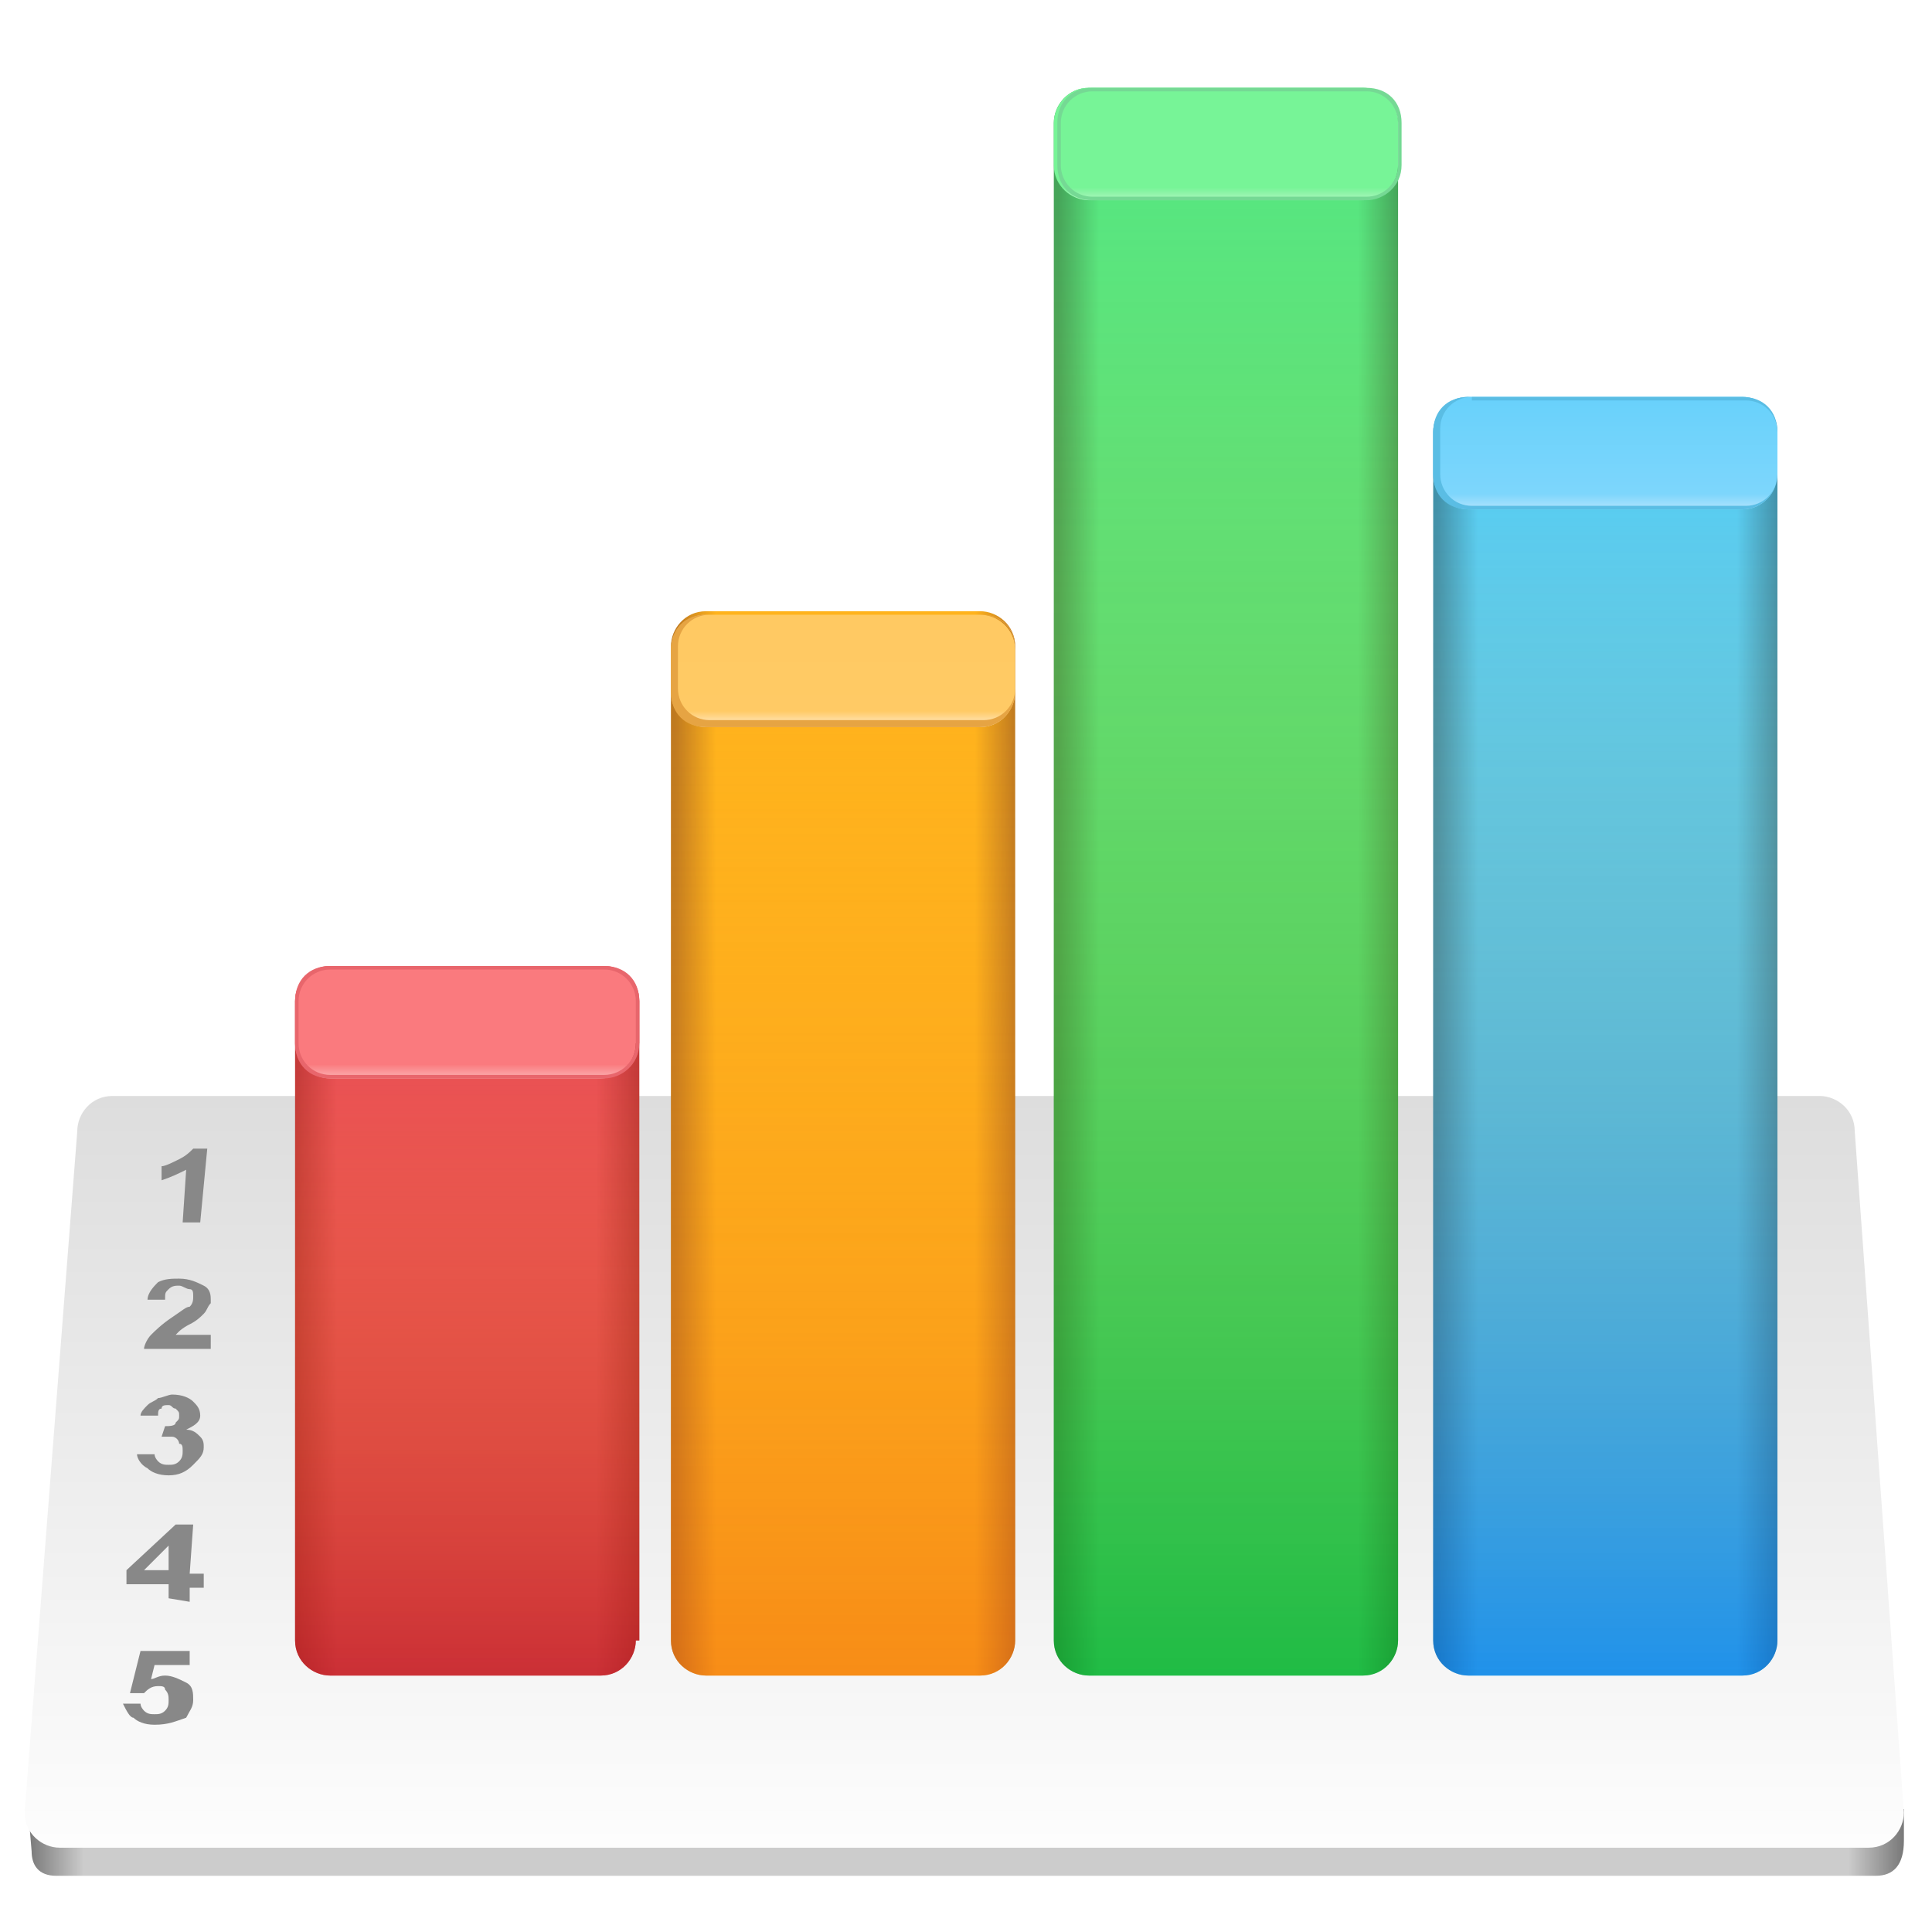 
<svg xmlns="http://www.w3.org/2000/svg" viewBox="0 0 55 55">
	<style type="text/css">
		.st0{fill:url(#SVGID_1_);}
		.st1{fill:url(#SVGID_2_);}
		.st2{fill:url(#l1_4_);}
		.st3{fill:url(#l2_4_);}
		.st4{fill:url(#l3_5_);}
		.st5{fill:#E6A443;}
		.st6{fill:url(#l1_5_);}
		.st7{fill:url(#l2_5_);}
		.st8{fill:url(#l3_6_);}
		.st9{fill:#E8666C;}
		.st10{fill:url(#l1_6_);}
		.st11{fill:url(#l2_6_);}
		.st12{fill:url(#l3_7_);}
		.st13{fill:#75D994;}
		.st14{fill:url(#l1_7_);}
		.st15{fill:url(#l2_7_);}
		.st16{fill:url(#l3_8_);}
		.st17{fill:#5ABDE4;}
		.st18{fill:#888888;}
	</style>
	<filter x="-6.1%" y="-3.9%" width="112.1%" height="113.2%" filterUnits="objectBoundingBox" id="filter-1">
		<feOffset dx="0" dy=".5" in="SourceAlpha" result="numbersShadowOffsetOuter1"></feOffset>
		<feGaussianBlur stdDeviation=".25" in="numbersShadowOffsetOuter1" result="numbersShadowBlurOuter1"></feGaussianBlur>
		<feColorMatrix values="0 0 0 0 0   0 0 0 0 0   0 0 0 0 0  0 0 0 0.5 0" type="matrix" in="numbersShadowBlurOuter1" result="numbersShadowMatrixOuter1"></feColorMatrix>
		<feMerge>
			<feMergeNode in="numbersShadowMatrixOuter1"></feMergeNode>
			<feMergeNode in="SourceGraphic"></feMergeNode>
		</feMerge>
	</filter>
	<filter x="-6.1%" y="-3.9%" width="112.1%" height="113.2%" filterUnits="objectBoundingBox" id="filter-2">
		<feOffset dx="0" dy=".5" in="SourceAlpha" result="numbersShadowOffsetOuter2"></feOffset>
		<feGaussianBlur stdDeviation=".25" in="numbersShadowOffsetOuter2" result="numbersShadowBlurOuter2"></feGaussianBlur>
		<feColorMatrix values="0 0 0 0 0   0 0 0 0 0   0 0 0 0 0  0 0 0 0.5 0" type="matrix" in="numbersShadowBlurOuter2" result="numbersShadowMatrixOuter2"></feColorMatrix>
		<feMerge>
			<feMergeNode in="numbersShadowMatrixOuter2"></feMergeNode>
			<feMergeNode in="SourceGraphic"></feMergeNode>
		</feMerge>
	</filter>
	<linearGradient id="SVGID_1_" gradientUnits="userSpaceOnUse" x1="0.781" y1="4.004" x2="54.222" y2="4.004" gradientTransform="matrix(1 0 0 -1 0 56)">
		<stop  offset="0" style="stop-color:#777777"/>
		<stop  offset="3.000000e-02" style="stop-color:#CCCCCC"/>
		<stop  offset="0.97" style="stop-color:#CCCCCC"/>
		<stop  offset="1" style="stop-color:#777777"/>
	</linearGradient>
	<linearGradient id="SVGID_2_" gradientUnits="userSpaceOnUse" x1="27.5" y1="3.963" x2="27.5" y2="25.292" gradientTransform="matrix(1 0 0 -1 0 56)">
		<stop  offset="0" style="stop-color:#FDFDFD"/>
		<stop  offset="1" style="stop-color:#DDDDDD"/>
	</linearGradient>
	<linearGradient id="l1_4_" gradientUnits="userSpaceOnUse" x1="19.221" y1="23.942" x2="28.916" y2="23.942" gradientTransform="matrix(1 0 0 -1 0 56)">
		<stop  offset="0" style="stop-color:#BC7720"/>
		<stop  offset="0.12" style="stop-color:#FFB31D"/>
		<stop  offset="0.88" style="stop-color:#FFB31D"/>
		<stop  offset="1" style="stop-color:#BC7720"/>
	</linearGradient>
	<linearGradient id="l2_4_" gradientUnits="userSpaceOnUse" x1="24.069" y1="39.029" x2="24.069" y2="8.854" gradientTransform="matrix(1 0 0 -1 0 56)">
		<stop  offset="0" style="stop-color:#FFB31D;stop-opacity:0"/>
		<stop  offset="1" style="stop-color:#F06611;stop-opacity:0.5"/>
	</linearGradient>
	<linearGradient id="l3_5_" gradientUnits="userSpaceOnUse" x1="24.069" y1="39.029" x2="24.069" y2="35.879" gradientTransform="matrix(1 0 0 -1 0 56)">
		<stop  offset="0" style="stop-color:#FFC962"/>
		<stop  offset="0.88" style="stop-color:#FFCA65"/>
		<stop  offset="1" style="stop-color:#FFE6BB"/>
	</linearGradient>
	<linearGradient id="l1_5_" gradientUnits="userSpaceOnUse" x1="8.435" y1="18.913" x2="18.13" y2="18.913" gradientTransform="matrix(1 0 0 -1 0 56)">
		<stop  offset="0" style="stop-color:#C0323C"/>
		<stop  offset="0.12" style="stop-color:#E94A59"/>
		<stop  offset="0.88" style="stop-color:#E94A59"/>
		<stop  offset="1" style="stop-color:#C0323C"/>
	</linearGradient>
	<linearGradient id="l2_5_" gradientUnits="userSpaceOnUse" x1="13.283" y1="28.971" x2="13.283" y2="8.854" gradientTransform="matrix(1 0 0 -1 0 56)">
		<stop  offset="0" style="stop-color:#FFB31D;stop-opacity:0"/>
		<stop  offset="1" style="stop-color:#B71E1E;stop-opacity:0.6"/>
	</linearGradient>
	<linearGradient id="l3_6_" gradientUnits="userSpaceOnUse" x1="13.283" y1="28.971" x2="13.283" y2="25.82" gradientTransform="matrix(1 0 0 -1 0 56)">
		<stop  offset="0" style="stop-color:#FA7A7E"/>
		<stop  offset="0.88" style="stop-color:#FA7A7E"/>
		<stop  offset="1" style="stop-color:#FBAFB0"/>
	</linearGradient>
	<linearGradient id="l1_6_" gradientUnits="userSpaceOnUse" x1="30.128" y1="31.395" x2="39.823" y2="31.395" gradientTransform="matrix(1 0 0 -1 0 56)">
		<stop  offset="0" style="stop-color:#3FA45C"/>
		<stop  offset="0.12" style="stop-color:#51E884"/>
		<stop  offset="0.88" style="stop-color:#51E884"/>
		<stop  offset="1" style="stop-color:#3FA45C"/>
	</linearGradient>
	<linearGradient id="l2_6_" gradientUnits="userSpaceOnUse" x1="34.975" y1="53.936" x2="34.975" y2="8.854" gradientTransform="matrix(1 0 0 -1 0 56)">
		<stop  offset="0" style="stop-color:#FFB31D;stop-opacity:0"/>
		<stop  offset="1" style="stop-color:#009E1B;stop-opacity:0.6"/>
	</linearGradient>
	<linearGradient id="l3_7_" gradientUnits="userSpaceOnUse" x1="34.975" y1="53.936" x2="34.975" y2="50.785" gradientTransform="matrix(1 0 0 -1 0 56)">
		<stop  offset="0" style="stop-color:#77F497"/>
		<stop  offset="0.88" style="stop-color:#77F497"/>
		<stop  offset="1" style="stop-color:#ADF5BE"/>
	</linearGradient>
	<linearGradient id="l1_7_" gradientUnits="userSpaceOnUse" x1="40.913" y1="27.032" x2="50.608" y2="27.032" gradientTransform="matrix(1 0 0 -1 0 56)">
		<stop  offset="0" style="stop-color:#3A90B0"/>
		<stop  offset="0.12" style="stop-color:#52CEFB"/>
		<stop  offset="0.88" style="stop-color:#52CEFB"/>
		<stop  offset="1" style="stop-color:#3A90B0"/>
	</linearGradient>
	<linearGradient id="l2_7_" gradientUnits="userSpaceOnUse" x1="45.761" y1="45.21" x2="45.761" y2="8.854" gradientTransform="matrix(1 0 0 -1 0 56)">
		<stop  offset="0" style="stop-color:#FFB31D;stop-opacity:0"/>
		<stop  offset="1" style="stop-color:#006ADF;stop-opacity:0.6"/>
	</linearGradient>
	<linearGradient id="l3_8_" gradientUnits="userSpaceOnUse" x1="45.761" y1="45.21" x2="45.761" y2="42.059" gradientTransform="matrix(1 0 0 -1 0 56)">
		<stop  offset="0" style="stop-color:#68D1FB"/>
		<stop  offset="0.88" style="stop-color:#7DD6FC"/>
		<stop  offset="1" style="stop-color:#A9E1FD"/>
	</linearGradient>
	
	<g id="plate" filter="url(#filter-2)">
		<path class="st0" d="M54.2,51l0,0.9c0,0.7-0.3,1-0.8,1H1.6c-0.5,0-0.7-0.3-0.7-0.7L0.8,51L54.2,51z"/>
		<path class="st1" d="M54.2,51.1c0,0.5-0.4,1-1,1H1.7c-0.5,0-1-0.4-1-1l1.5-19.4c0-0.5,0.4-1,1-1h48.6c0.5,0,1,0.4,1,1L54.2,51.1z"/>
	</g>
	<g id="orange" filter="url(#filter-2)">
		<path id="l1" class="st2" d="M28.9,46.2c0,0.5-0.4,1-1,1h-7.8c-0.5,0-1-0.4-1-1V17.9c0-0.5,0.4-1,1-1h7.8c0.5,0,1,0.4,1,1V46.2z"/>
		<path id="l2" class="st3" d="M28.9,46.2c0,0.5-0.4,1-1,1h-7.8c-0.5,0-1-0.4-1-1V17.9c0-0.5,0.4-1,1-1h7.8c0.5,0,1,0.4,1,1V46.2z"/>
		<path id="l3_1_" class="st4" d="M28.9,19.2c0,0.5-0.4,1-1,1h-7.8c-0.5,0-1-0.4-1-1v-1.2c0-0.5,0.4-1,1-1h7.8c0.5,0,1,0.4,1,1V19.2z "/>
		<path class="st5" d="M27.9,20.2h-7.8c-0.6,0-1-0.4-1-1v-1.2c0-0.6,0.4-1,1-1h7.8c0.6,0,1,0.4,1,1v1.2 C28.9,19.7,28.5,20.2,27.9,20.2z M20.2,17c-0.5,0-0.9,0.4-0.9,0.9v1.2c0,0.5,0.4,0.9,0.9,0.9h7.8c0.5,0,0.9-0.4,0.9-0.9v-1.2 c0-0.5-0.4-0.9-0.9-0.9H20.2z"/>
	</g>
	<g id="red" filter="url(#filter-2)">
		<path id="l1_1_" class="st6" d="M18.1,46.2c0,0.5-0.4,1-1,1H9.4c-0.5,0-1-0.4-1-1V28c0-0.5,0.4-1,1-1h7.8c0.5,0,1,0.4,1,1V46.2z"/>
		<path id="l2_1_" class="st7" d="M18.1,46.2c0,0.5-0.4,1-1,1H9.4c-0.5,0-1-0.4-1-1V28c0-0.5,0.4-1,1-1h7.8c0.5,0,1,0.4,1,1V46.2z"/>
		<path id="l3_2_" class="st8" d="M18.1,29.2c0,0.5-0.4,1-1,1H9.4c-0.5,0-1-0.4-1-1V28c0-0.5,0.4-1,1-1h7.8c0.5,0,1,0.4,1,1V29.2z"/>
		<path class="st9" d="M17.2,30.2H9.4c-0.6,0-1-0.4-1-1V28c0-0.6,0.4-1,1-1h7.8c0.6,0,1,0.4,1,1v1.2C18.2,29.8,17.7,30.2,17.2,30.2z  M9.4,27.1c-0.5,0-0.9,0.4-0.9,0.9v1.2c0,0.5,0.4,0.9,0.9,0.9h7.8c0.5,0,0.9-0.4,0.9-0.9V28c0-0.5-0.4-0.9-0.9-0.9H9.4z"/>
	</g>
	<g id="green" filter="url(#filter-2)">
		<path id="l1_2_" class="st10" d="M39.8,46.2c0,0.5-0.4,1-1,1h-7.8c-0.5,0-1-0.4-1-1V3c0-0.5,0.4-1,1-1h7.8c0.5,0,1,0.4,1,1V46.2z" />
		<path id="l2_2_" class="st11" d="M39.8,46.2c0,0.5-0.4,1-1,1h-7.8c-0.5,0-1-0.4-1-1V3c0-0.5,0.4-1,1-1h7.8c0.5,0,1,0.4,1,1V46.2z" />
		<path id="l3_3_" class="st12" d="M39.8,4.2c0,0.5-0.4,1-1,1h-7.8c-0.5,0-1-0.4-1-1V3c0-0.5,0.4-1,1-1h7.8c0.5,0,1,0.4,1,1V4.2z"/>
		<path class="st13" d="M38.9,5.2h-7.8c-0.6,0-1-0.4-1-1V3c0-0.6,0.4-1,1-1h7.8c0.6,0,1,0.4,1,1v1.2C39.9,4.8,39.4,5.2,38.9,5.2z  M31.1,2.1c-0.5,0-0.9,0.4-0.9,0.9v1.2c0,0.5,0.4,0.9,0.9,0.9h7.8c0.5,0,0.9-0.4,0.9-0.9V3c0-0.5-0.4-0.9-0.9-0.9H31.1z"/>
	</g>
	<g id="blue" filter="url(#filter-2)">
		<path id="l1_3_" class="st14" d="M50.6,46.2c0,0.5-0.4,1-1,1h-7.8c-0.5,0-1-0.4-1-1V11.8c0-0.5,0.4-1,1-1h7.8c0.5,0,1,0.4,1,1V46.2 z"/>
		<path id="l2_3_" class="st15" d="M50.6,46.2c0,0.5-0.4,1-1,1h-7.8c-0.5,0-1-0.4-1-1V11.8c0-0.5,0.4-1,1-1h7.8c0.5,0,1,0.4,1,1V46.2 z"/>
		<path id="l3_4_" class="st16" d="M50.6,13c0,0.5-0.4,1-1,1h-7.8c-0.5,0-1-0.4-1-1v-1.2c0-0.5,0.4-1,1-1h7.8c0.5,0,1,0.4,1,1V13z"/>
		<path class="st17" d="M49.6,14h-7.8c-0.6,0-1-0.4-1-1v-1.2c0-0.6,0.4-1,1-1h7.8c0.6,0,1,0.4,1,1V13C50.6,13.5,50.2,14,49.6,14z  M41.9,10.8c-0.5,0-0.9,0.4-0.9,0.9V13c0,0.5,0.4,0.9,0.9,0.9h7.8c0.5,0,0.9-0.4,0.9-0.9v-1.2c0-0.5-0.4-0.9-0.9-0.9H41.9z"/>
	</g>
	<g id="numbers">
		<path class="st18" d="M5.7,34.8l-0.5,0l0.1-1.5c-0.2,0.1-0.4,0.2-0.7,0.3l0-0.4c0.1,0,0.3-0.1,0.5-0.2c0.2-0.1,0.3-0.2,0.4-0.3 l0.4,0L5.7,34.8z"/>
		<path class="st18" d="M6,38l0,0.4l-1.9,0c0-0.1,0.1-0.3,0.2-0.4c0.1-0.1,0.3-0.3,0.6-0.5c0.3-0.2,0.4-0.3,0.5-0.3 c0.1-0.1,0.1-0.2,0.1-0.3c0-0.1,0-0.2-0.1-0.2c-0.1,0-0.2-0.1-0.3-0.1c-0.1,0-0.2,0-0.3,0.1c-0.1,0.1-0.1,0.1-0.1,0.3l-0.5,0 c0-0.2,0.2-0.4,0.3-0.5c0.2-0.1,0.4-0.1,0.6-0.1c0.3,0,0.5,0.1,0.7,0.2c0.2,0.1,0.2,0.3,0.2,0.4C6,36.9,6,37,6,37.1 c-0.1,0.1-0.1,0.2-0.2,0.3c-0.1,0.1-0.2,0.2-0.4,0.3c-0.2,0.1-0.3,0.2-0.3,0.2c0,0-0.1,0.1-0.1,0.1L6,38z"/>
		<path class="st18" d="M3.9,41.4l0.5,0c0,0.1,0.1,0.2,0.1,0.2c0.1,0.1,0.2,0.1,0.3,0.1c0.1,0,0.2,0,0.3-0.1c0.1-0.1,0.1-0.2,0.1-0.3 c0-0.1,0-0.2-0.1-0.2C5.1,41,5,40.9,4.9,40.9c-0.1,0-0.2,0-0.3,0l0.1-0.3c0.1,0,0.3,0,0.3-0.1c0.1-0.1,0.1-0.1,0.1-0.2 c0-0.1,0-0.1-0.1-0.2c-0.1,0-0.1-0.1-0.2-0.1c-0.1,0-0.2,0-0.2,0.1c-0.1,0-0.1,0.1-0.1,0.2L4,40.3c0-0.1,0.1-0.2,0.2-0.3 c0.1-0.1,0.2-0.1,0.3-0.2c0.1,0,0.3-0.1,0.4-0.1c0.3,0,0.5,0.1,0.6,0.2c0.1,0.1,0.2,0.2,0.2,0.4c0,0.2-0.2,0.3-0.4,0.4 c0.2,0,0.3,0.1,0.4,0.2c0.1,0.1,0.1,0.2,0.1,0.3c0,0.2-0.1,0.3-0.3,0.5C5.3,41.9,5.1,42,4.8,42c-0.3,0-0.5-0.1-0.6-0.2 C4,41.7,3.9,41.5,3.9,41.4z"/>
		<path class="st18" d="M4.8,45.5l0-0.4l-1.2,0l0-0.4L5,43.4l0.5,0l-0.1,1.4l0.4,0l0,0.4l-0.4,0l0,0.4L4.8,45.5z M4.8,44.7l0-0.7 l-0.7,0.7L4.8,44.7z"/>
		<path class="st18" d="M3.5,48.5l0.5,0c0,0.1,0.1,0.2,0.1,0.2c0.1,0.1,0.2,0.1,0.3,0.1c0.1,0,0.2,0,0.3-0.1c0.1-0.1,0.1-0.2,0.1-0.3 c0-0.1,0-0.2-0.1-0.3C4.7,48,4.6,48,4.5,48c-0.2,0-0.3,0.1-0.4,0.2l-0.4,0L4,47l1.4,0l0,0.4l-1,0l-0.1,0.4c0.1,0,0.2-0.1,0.4-0.1 c0.2,0,0.4,0.1,0.6,0.2c0.2,0.1,0.2,0.3,0.2,0.5c0,0.2-0.1,0.3-0.2,0.5C5,49,4.8,49.1,4.4,49.1c-0.3,0-0.5-0.1-0.6-0.2 C3.7,48.9,3.6,48.7,3.5,48.5z"/>
	</g>
</svg>
